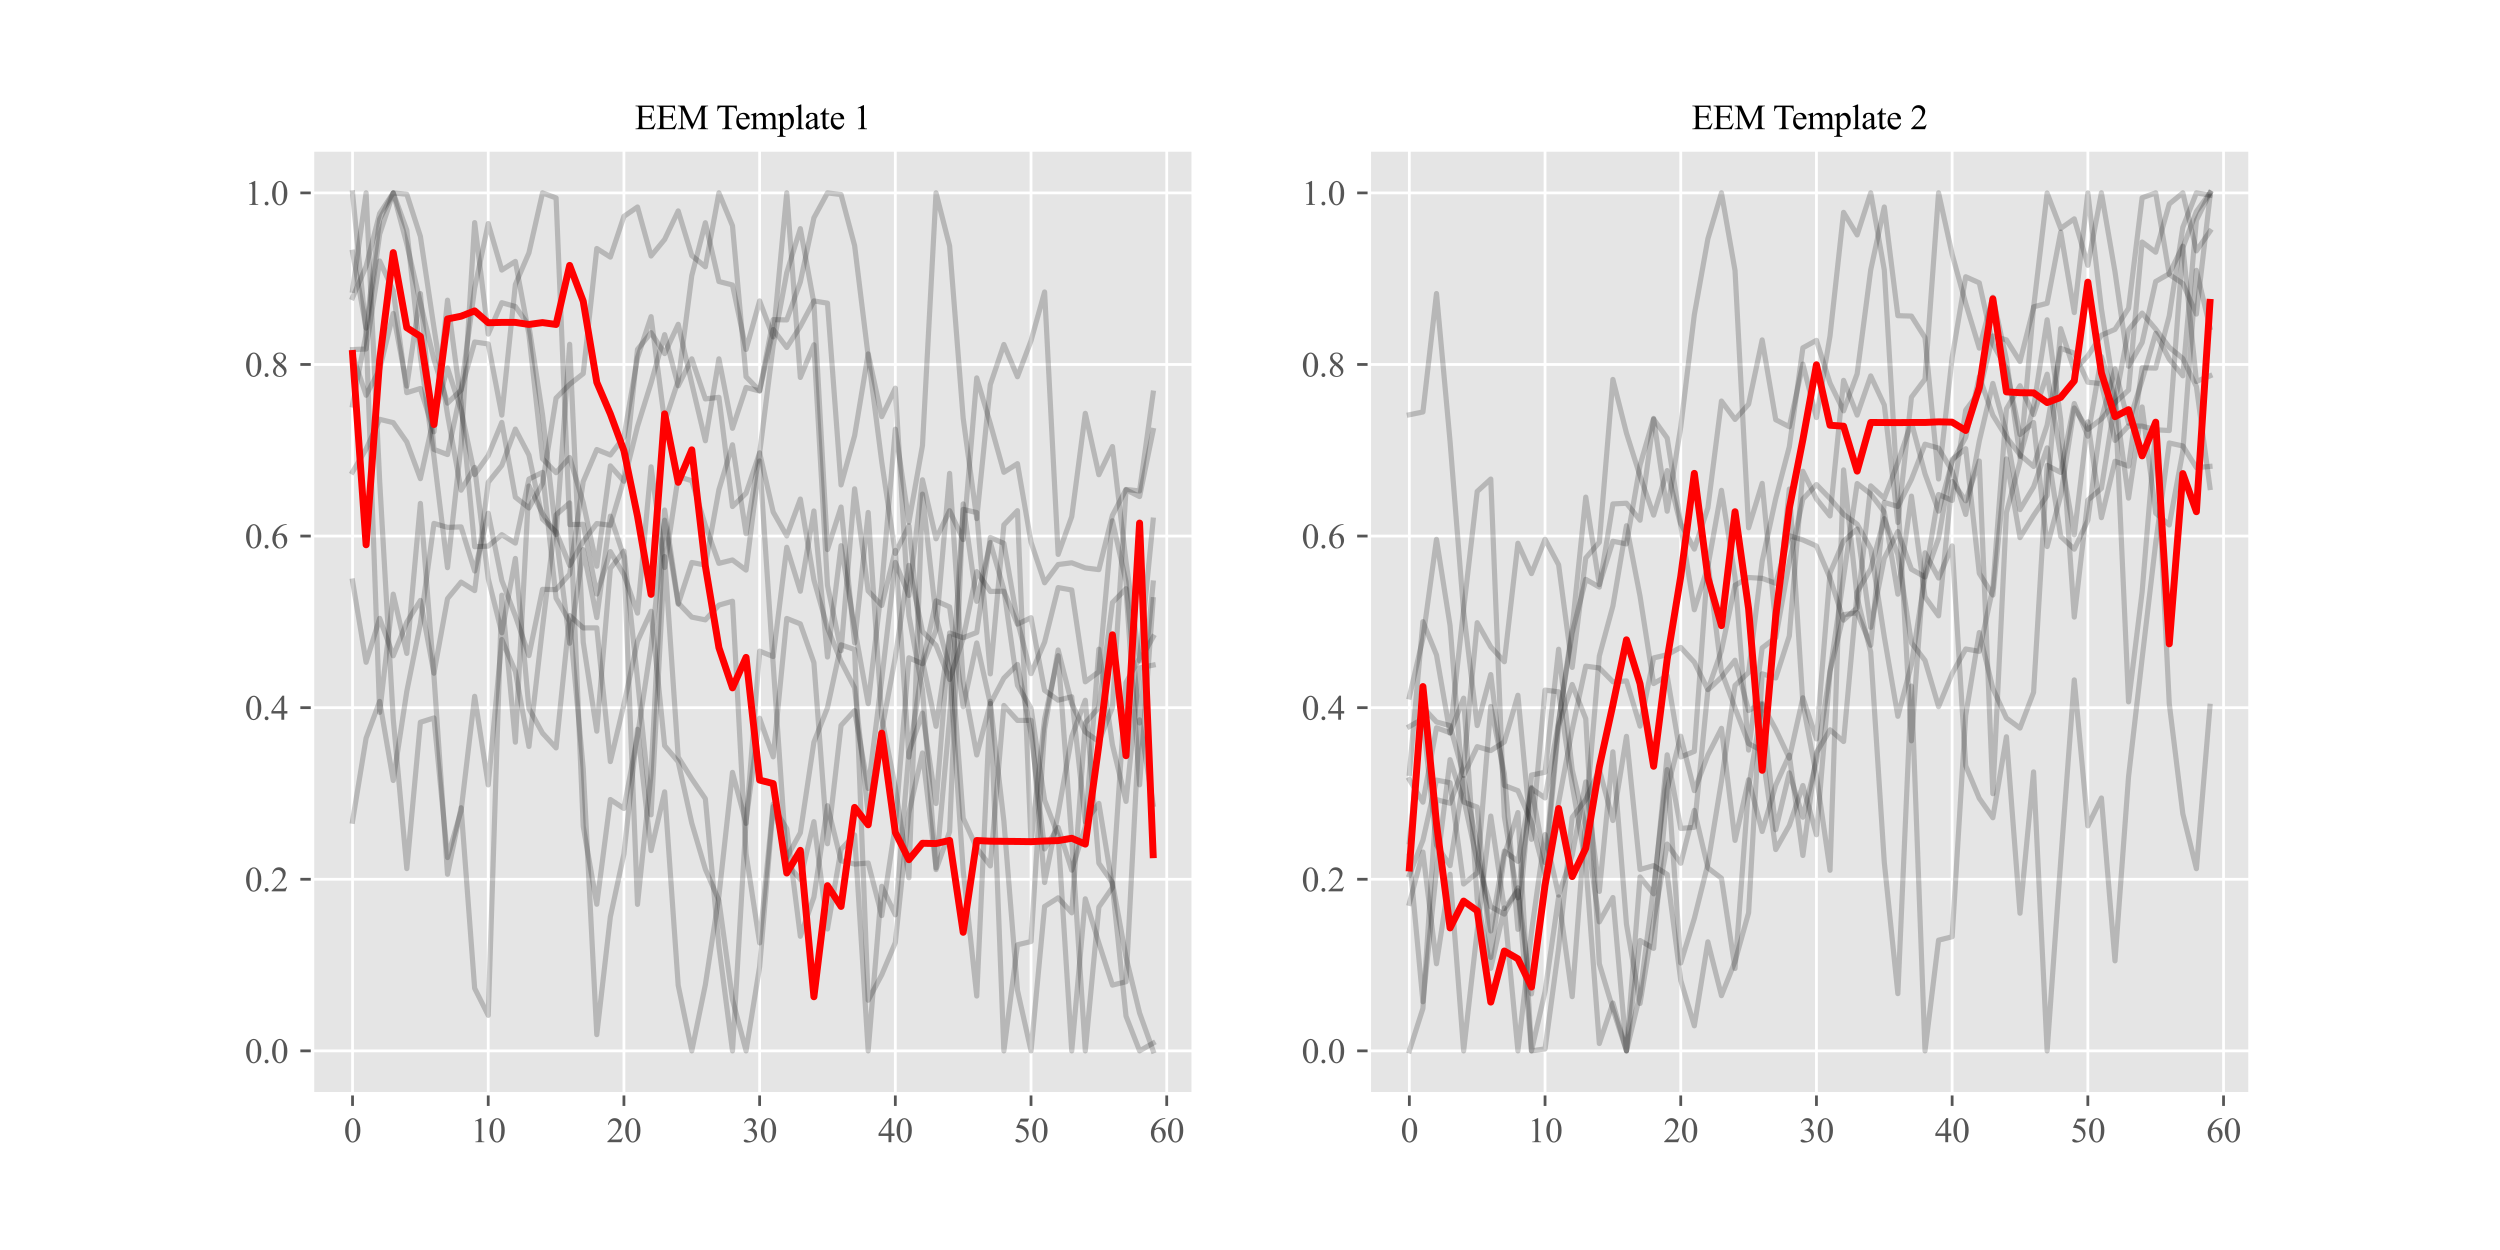 <?xml version="1.0" encoding="utf-8" standalone="no"?>
<!DOCTYPE svg PUBLIC "-//W3C//DTD SVG 1.1//EN"
  "http://www.w3.org/Graphics/SVG/1.1/DTD/svg11.dtd">
<svg xmlns:xlink="http://www.w3.org/1999/xlink" width="720pt" height="360pt" viewBox="0 0 720 360" xmlns="http://www.w3.org/2000/svg" version="1.1">
 <defs>
  <style type="text/css">*{stroke-linejoin: round; stroke-linecap: butt}</style>
 </defs>
 <g id="figure_1">
  <g id="patch_1">
   <path d="M 0 360 
L 720 360 
L 720 0 
L 0 0 
z
" style="fill: #ffffff"/>
  </g>
  <g id="axes_1">
   <g id="patch_2">
    <path d="M 90 315 
L 343.636 315 
L 343.636 43.2 
L 90 43.2 
z
" style="fill: #e5e5e5"/>
   </g>
   <g id="matplotlib.axis_1">
    <g id="xtick_1">
     <g id="line2d_1">
      <path d="M 101.529 315 
L 101.529 43.2 
" clip-path="url(#pc1695a1f0f)" style="fill: none; stroke: #ffffff; stroke-width: 0.8; stroke-linecap: square"/>
     </g>
     <g id="line2d_2">
      <defs>
       <path id="mfbba4a8140" d="M 0 0 
L 0 3.5 
" style="stroke: #555555; stroke-width: 0.8"/>
      </defs>
      <g>
       <use xlink:href="#mfbba4a8140" x="101.529" y="315" style="fill: #555555; stroke: #555555; stroke-width: 0.8"/>
      </g>
     </g>
     <g id="text_1">
      <!-- 0 -->
      <g style="fill: #555555" transform="translate(99.029 328.944)scale(0.1 -0.1)">
       <defs>
        <path id="TimesNewRomanPSMT-30" d="M 231 2094 
Q 231 2819 450 3342 
Q 669 3866 1031 4122 
Q 1313 4325 1613 4325 
Q 2100 4325 2488 3828 
Q 2972 3213 2972 2159 
Q 2972 1422 2759 906 
Q 2547 391 2217 158 
Q 1888 -75 1581 -75 
Q 975 -75 572 641 
Q 231 1244 231 2094 
z
M 844 2016 
Q 844 1141 1059 588 
Q 1238 122 1591 122 
Q 1759 122 1940 273 
Q 2122 425 2216 781 
Q 2359 1319 2359 2297 
Q 2359 3022 2209 3506 
Q 2097 3866 1919 4016 
Q 1791 4119 1609 4119 
Q 1397 4119 1231 3928 
Q 1006 3669 925 3112 
Q 844 2556 844 2016 
z
" transform="scale(0.016)"/>
       </defs>
       <use xlink:href="#TimesNewRomanPSMT-30"/>
      </g>
     </g>
    </g>
    <g id="xtick_2">
     <g id="line2d_3">
      <path d="M 140.61 315 
L 140.61 43.2 
" clip-path="url(#pc1695a1f0f)" style="fill: none; stroke: #ffffff; stroke-width: 0.8; stroke-linecap: square"/>
     </g>
     <g id="line2d_4">
      <g>
       <use xlink:href="#mfbba4a8140" x="140.61" y="315" style="fill: #555555; stroke: #555555; stroke-width: 0.8"/>
      </g>
     </g>
     <g id="text_2">
      <!-- 10 -->
      <g style="fill: #555555" transform="translate(135.61 328.944)scale(0.1 -0.1)">
       <defs>
        <path id="TimesNewRomanPSMT-31" d="M 750 3822 
L 1781 4325 
L 1884 4325 
L 1884 747 
Q 1884 391 1914 303 
Q 1944 216 2037 169 
Q 2131 122 2419 116 
L 2419 0 
L 825 0 
L 825 116 
Q 1125 122 1212 167 
Q 1300 213 1334 289 
Q 1369 366 1369 747 
L 1369 3034 
Q 1369 3497 1338 3628 
Q 1316 3728 1258 3775 
Q 1200 3822 1119 3822 
Q 1003 3822 797 3725 
L 750 3822 
z
" transform="scale(0.016)"/>
       </defs>
       <use xlink:href="#TimesNewRomanPSMT-31"/>
       <use xlink:href="#TimesNewRomanPSMT-30" x="50"/>
      </g>
     </g>
    </g>
    <g id="xtick_3">
     <g id="line2d_5">
      <path d="M 179.691 315 
L 179.691 43.2 
" clip-path="url(#pc1695a1f0f)" style="fill: none; stroke: #ffffff; stroke-width: 0.8; stroke-linecap: square"/>
     </g>
     <g id="line2d_6">
      <g>
       <use xlink:href="#mfbba4a8140" x="179.691" y="315" style="fill: #555555; stroke: #555555; stroke-width: 0.8"/>
      </g>
     </g>
     <g id="text_3">
      <!-- 20 -->
      <g style="fill: #555555" transform="translate(174.691 328.944)scale(0.1 -0.1)">
       <defs>
        <path id="TimesNewRomanPSMT-32" d="M 2934 816 
L 2638 0 
L 138 0 
L 138 116 
Q 1241 1122 1691 1759 
Q 2141 2397 2141 2925 
Q 2141 3328 1894 3587 
Q 1647 3847 1303 3847 
Q 991 3847 742 3664 
Q 494 3481 375 3128 
L 259 3128 
Q 338 3706 661 4015 
Q 984 4325 1469 4325 
Q 1984 4325 2329 3994 
Q 2675 3663 2675 3213 
Q 2675 2891 2525 2569 
Q 2294 2063 1775 1497 
Q 997 647 803 472 
L 1909 472 
Q 2247 472 2383 497 
Q 2519 522 2628 598 
Q 2738 675 2819 816 
L 2934 816 
z
" transform="scale(0.016)"/>
       </defs>
       <use xlink:href="#TimesNewRomanPSMT-32"/>
       <use xlink:href="#TimesNewRomanPSMT-30" x="50"/>
      </g>
     </g>
    </g>
    <g id="xtick_4">
     <g id="line2d_7">
      <path d="M 218.772 315 
L 218.772 43.2 
" clip-path="url(#pc1695a1f0f)" style="fill: none; stroke: #ffffff; stroke-width: 0.8; stroke-linecap: square"/>
     </g>
     <g id="line2d_8">
      <g>
       <use xlink:href="#mfbba4a8140" x="218.772" y="315" style="fill: #555555; stroke: #555555; stroke-width: 0.8"/>
      </g>
     </g>
     <g id="text_4">
      <!-- 30 -->
      <g style="fill: #555555" transform="translate(213.772 328.944)scale(0.1 -0.1)">
       <defs>
        <path id="TimesNewRomanPSMT-33" d="M 325 3431 
Q 506 3859 782 4092 
Q 1059 4325 1472 4325 
Q 1981 4325 2253 3994 
Q 2459 3747 2459 3466 
Q 2459 3003 1878 2509 
Q 2269 2356 2469 2072 
Q 2669 1788 2669 1403 
Q 2669 853 2319 450 
Q 1863 -75 997 -75 
Q 569 -75 414 31 
Q 259 138 259 259 
Q 259 350 332 419 
Q 406 488 509 488 
Q 588 488 669 463 
Q 722 447 909 348 
Q 1097 250 1169 231 
Q 1284 197 1416 197 
Q 1734 197 1970 444 
Q 2206 691 2206 1028 
Q 2206 1275 2097 1509 
Q 2016 1684 1919 1775 
Q 1784 1900 1550 2001 
Q 1316 2103 1072 2103 
L 972 2103 
L 972 2197 
Q 1219 2228 1467 2375 
Q 1716 2522 1828 2728 
Q 1941 2934 1941 3181 
Q 1941 3503 1739 3701 
Q 1538 3900 1238 3900 
Q 753 3900 428 3381 
L 325 3431 
z
" transform="scale(0.016)"/>
       </defs>
       <use xlink:href="#TimesNewRomanPSMT-33"/>
       <use xlink:href="#TimesNewRomanPSMT-30" x="50"/>
      </g>
     </g>
    </g>
    <g id="xtick_5">
     <g id="line2d_9">
      <path d="M 257.853 315 
L 257.853 43.2 
" clip-path="url(#pc1695a1f0f)" style="fill: none; stroke: #ffffff; stroke-width: 0.8; stroke-linecap: square"/>
     </g>
     <g id="line2d_10">
      <g>
       <use xlink:href="#mfbba4a8140" x="257.853" y="315" style="fill: #555555; stroke: #555555; stroke-width: 0.8"/>
      </g>
     </g>
     <g id="text_5">
      <!-- 40 -->
      <g style="fill: #555555" transform="translate(252.853 328.944)scale(0.1 -0.1)">
       <defs>
        <path id="TimesNewRomanPSMT-34" d="M 2978 1563 
L 2978 1119 
L 2409 1119 
L 2409 0 
L 1894 0 
L 1894 1119 
L 100 1119 
L 100 1519 
L 2066 4325 
L 2409 4325 
L 2409 1563 
L 2978 1563 
z
M 1894 1563 
L 1894 3666 
L 406 1563 
L 1894 1563 
z
" transform="scale(0.016)"/>
       </defs>
       <use xlink:href="#TimesNewRomanPSMT-34"/>
       <use xlink:href="#TimesNewRomanPSMT-30" x="50"/>
      </g>
     </g>
    </g>
    <g id="xtick_6">
     <g id="line2d_11">
      <path d="M 296.934 315 
L 296.934 43.2 
" clip-path="url(#pc1695a1f0f)" style="fill: none; stroke: #ffffff; stroke-width: 0.8; stroke-linecap: square"/>
     </g>
     <g id="line2d_12">
      <g>
       <use xlink:href="#mfbba4a8140" x="296.934" y="315" style="fill: #555555; stroke: #555555; stroke-width: 0.8"/>
      </g>
     </g>
     <g id="text_6">
      <!-- 50 -->
      <g style="fill: #555555" transform="translate(291.934 328.944)scale(0.1 -0.1)">
       <defs>
        <path id="TimesNewRomanPSMT-35" d="M 2778 4238 
L 2534 3706 
L 1259 3706 
L 981 3138 
Q 1809 3016 2294 2522 
Q 2709 2097 2709 1522 
Q 2709 1188 2573 903 
Q 2438 619 2231 419 
Q 2025 219 1772 97 
Q 1413 -75 1034 -75 
Q 653 -75 479 54 
Q 306 184 306 341 
Q 306 428 378 495 
Q 450 563 559 563 
Q 641 563 702 538 
Q 763 513 909 409 
Q 1144 247 1384 247 
Q 1750 247 2026 523 
Q 2303 800 2303 1197 
Q 2303 1581 2056 1914 
Q 1809 2247 1375 2428 
Q 1034 2569 447 2591 
L 1259 4238 
L 2778 4238 
z
" transform="scale(0.016)"/>
       </defs>
       <use xlink:href="#TimesNewRomanPSMT-35"/>
       <use xlink:href="#TimesNewRomanPSMT-30" x="50"/>
      </g>
     </g>
    </g>
    <g id="xtick_7">
     <g id="line2d_13">
      <path d="M 336.016 315 
L 336.016 43.2 
" clip-path="url(#pc1695a1f0f)" style="fill: none; stroke: #ffffff; stroke-width: 0.8; stroke-linecap: square"/>
     </g>
     <g id="line2d_14">
      <g>
       <use xlink:href="#mfbba4a8140" x="336.016" y="315" style="fill: #555555; stroke: #555555; stroke-width: 0.8"/>
      </g>
     </g>
     <g id="text_7">
      <!-- 60 -->
      <g style="fill: #555555" transform="translate(331.016 328.944)scale(0.1 -0.1)">
       <defs>
        <path id="TimesNewRomanPSMT-36" d="M 2869 4325 
L 2869 4209 
Q 2456 4169 2195 4045 
Q 1934 3922 1679 3669 
Q 1425 3416 1258 3105 
Q 1091 2794 978 2366 
Q 1428 2675 1881 2675 
Q 2316 2675 2634 2325 
Q 2953 1975 2953 1425 
Q 2953 894 2631 456 
Q 2244 -75 1606 -75 
Q 1172 -75 869 213 
Q 275 772 275 1663 
Q 275 2231 503 2743 
Q 731 3256 1154 3653 
Q 1578 4050 1965 4187 
Q 2353 4325 2688 4325 
L 2869 4325 
z
M 925 2138 
Q 869 1716 869 1456 
Q 869 1156 980 804 
Q 1091 453 1309 247 
Q 1469 100 1697 100 
Q 1969 100 2183 356 
Q 2397 613 2397 1088 
Q 2397 1622 2184 2012 
Q 1972 2403 1581 2403 
Q 1463 2403 1327 2353 
Q 1191 2303 925 2138 
z
" transform="scale(0.016)"/>
       </defs>
       <use xlink:href="#TimesNewRomanPSMT-36"/>
       <use xlink:href="#TimesNewRomanPSMT-30" x="50"/>
      </g>
     </g>
    </g>
   </g>
   <g id="matplotlib.axis_2">
    <g id="ytick_1">
     <g id="line2d_15">
      <path d="M 90 302.645 
L 343.636 302.645 
" clip-path="url(#pc1695a1f0f)" style="fill: none; stroke: #ffffff; stroke-width: 0.8; stroke-linecap: square"/>
     </g>
     <g id="line2d_16">
      <defs>
       <path id="me450e54076" d="M 0 0 
L -3.5 0 
" style="stroke: #555555; stroke-width: 0.8"/>
      </defs>
      <g>
       <use xlink:href="#me450e54076" x="90" y="302.645" style="fill: #555555; stroke: #555555; stroke-width: 0.8"/>
      </g>
     </g>
     <g id="text_8">
      <!-- 0.0 -->
      <g style="fill: #555555" transform="translate(70.5 306.117)scale(0.1 -0.1)">
       <defs>
        <path id="TimesNewRomanPSMT-2e" d="M 800 606 
Q 947 606 1047 504 
Q 1147 403 1147 259 
Q 1147 116 1045 14 
Q 944 -88 800 -88 
Q 656 -88 554 14 
Q 453 116 453 259 
Q 453 406 554 506 
Q 656 606 800 606 
z
" transform="scale(0.016)"/>
       </defs>
       <use xlink:href="#TimesNewRomanPSMT-30"/>
       <use xlink:href="#TimesNewRomanPSMT-2e" x="50"/>
       <use xlink:href="#TimesNewRomanPSMT-30" x="75"/>
      </g>
     </g>
    </g>
    <g id="ytick_2">
     <g id="line2d_17">
      <path d="M 90 253.227 
L 343.636 253.227 
" clip-path="url(#pc1695a1f0f)" style="fill: none; stroke: #ffffff; stroke-width: 0.8; stroke-linecap: square"/>
     </g>
     <g id="line2d_18">
      <g>
       <use xlink:href="#me450e54076" x="90" y="253.227" style="fill: #555555; stroke: #555555; stroke-width: 0.8"/>
      </g>
     </g>
     <g id="text_9">
      <!-- 0.2 -->
      <g style="fill: #555555" transform="translate(70.5 256.699)scale(0.1 -0.1)">
       <use xlink:href="#TimesNewRomanPSMT-30"/>
       <use xlink:href="#TimesNewRomanPSMT-2e" x="50"/>
       <use xlink:href="#TimesNewRomanPSMT-32" x="75"/>
      </g>
     </g>
    </g>
    <g id="ytick_3">
     <g id="line2d_19">
      <path d="M 90 203.809 
L 343.636 203.809 
" clip-path="url(#pc1695a1f0f)" style="fill: none; stroke: #ffffff; stroke-width: 0.8; stroke-linecap: square"/>
     </g>
     <g id="line2d_20">
      <g>
       <use xlink:href="#me450e54076" x="90" y="203.809" style="fill: #555555; stroke: #555555; stroke-width: 0.8"/>
      </g>
     </g>
     <g id="text_10">
      <!-- 0.4 -->
      <g style="fill: #555555" transform="translate(70.5 207.281)scale(0.1 -0.1)">
       <use xlink:href="#TimesNewRomanPSMT-30"/>
       <use xlink:href="#TimesNewRomanPSMT-2e" x="50"/>
       <use xlink:href="#TimesNewRomanPSMT-34" x="75"/>
      </g>
     </g>
    </g>
    <g id="ytick_4">
     <g id="line2d_21">
      <path d="M 90 154.391 
L 343.636 154.391 
" clip-path="url(#pc1695a1f0f)" style="fill: none; stroke: #ffffff; stroke-width: 0.8; stroke-linecap: square"/>
     </g>
     <g id="line2d_22">
      <g>
       <use xlink:href="#me450e54076" x="90" y="154.391" style="fill: #555555; stroke: #555555; stroke-width: 0.8"/>
      </g>
     </g>
     <g id="text_11">
      <!-- 0.6 -->
      <g style="fill: #555555" transform="translate(70.5 157.863)scale(0.1 -0.1)">
       <use xlink:href="#TimesNewRomanPSMT-30"/>
       <use xlink:href="#TimesNewRomanPSMT-2e" x="50"/>
       <use xlink:href="#TimesNewRomanPSMT-36" x="75"/>
      </g>
     </g>
    </g>
    <g id="ytick_5">
     <g id="line2d_23">
      <path d="M 90 104.973 
L 343.636 104.973 
" clip-path="url(#pc1695a1f0f)" style="fill: none; stroke: #ffffff; stroke-width: 0.8; stroke-linecap: square"/>
     </g>
     <g id="line2d_24">
      <g>
       <use xlink:href="#me450e54076" x="90" y="104.973" style="fill: #555555; stroke: #555555; stroke-width: 0.8"/>
      </g>
     </g>
     <g id="text_12">
      <!-- 0.8 -->
      <g style="fill: #555555" transform="translate(70.5 108.445)scale(0.1 -0.1)">
       <defs>
        <path id="TimesNewRomanPSMT-38" d="M 1228 2134 
Q 725 2547 579 2797 
Q 434 3047 434 3316 
Q 434 3728 753 4026 
Q 1072 4325 1600 4325 
Q 2113 4325 2425 4047 
Q 2738 3769 2738 3413 
Q 2738 3175 2569 2928 
Q 2400 2681 1866 2347 
Q 2416 1922 2594 1678 
Q 2831 1359 2831 1006 
Q 2831 559 2490 242 
Q 2150 -75 1597 -75 
Q 994 -75 656 303 
Q 388 606 388 966 
Q 388 1247 577 1523 
Q 766 1800 1228 2134 
z
M 1719 2469 
Q 2094 2806 2194 3001 
Q 2294 3197 2294 3444 
Q 2294 3772 2109 3958 
Q 1925 4144 1606 4144 
Q 1288 4144 1088 3959 
Q 888 3775 888 3528 
Q 888 3366 970 3203 
Q 1053 3041 1206 2894 
L 1719 2469 
z
M 1375 2016 
Q 1116 1797 991 1539 
Q 866 1281 866 981 
Q 866 578 1086 336 
Q 1306 94 1647 94 
Q 1984 94 2187 284 
Q 2391 475 2391 747 
Q 2391 972 2272 1150 
Q 2050 1481 1375 2016 
z
" transform="scale(0.016)"/>
       </defs>
       <use xlink:href="#TimesNewRomanPSMT-30"/>
       <use xlink:href="#TimesNewRomanPSMT-2e" x="50"/>
       <use xlink:href="#TimesNewRomanPSMT-38" x="75"/>
      </g>
     </g>
    </g>
    <g id="ytick_6">
     <g id="line2d_25">
      <path d="M 90 55.555 
L 343.636 55.555 
" clip-path="url(#pc1695a1f0f)" style="fill: none; stroke: #ffffff; stroke-width: 0.8; stroke-linecap: square"/>
     </g>
     <g id="line2d_26">
      <g>
       <use xlink:href="#me450e54076" x="90" y="55.555" style="fill: #555555; stroke: #555555; stroke-width: 0.8"/>
      </g>
     </g>
     <g id="text_13">
      <!-- 1.0 -->
      <g style="fill: #555555" transform="translate(70.5 59.026)scale(0.1 -0.1)">
       <use xlink:href="#TimesNewRomanPSMT-31"/>
       <use xlink:href="#TimesNewRomanPSMT-2e" x="50"/>
       <use xlink:href="#TimesNewRomanPSMT-30" x="75"/>
      </g>
     </g>
    </g>
   </g>
   <g id="line2d_27">
    <path d="M 101.529 72.659 
L 105.437 94.478 
L 109.345 63.141 
L 113.253 55.555 
L 117.161 70.274 
L 121.069 87.227 
L 124.978 103.522 
L 128.886 116.099 
L 132.794 112.32 
L 136.702 82.969 
L 140.61 64.375 
L 144.518 77.776 
L 148.426 75.29 
L 152.334 96.349 
L 156.242 132.12 
L 160.151 136.133 
L 164.059 131.773 
L 167.967 144.765 
L 171.875 163.064 
L 175.783 134.173 
L 179.691 138.6 
L 183.599 122.824 
L 187.507 110.286 
L 191.415 96.383 
L 195.324 111.105 
L 199.232 103.348 
L 203.14 114.889 
L 207.048 114.432 
L 210.956 145.882 
L 214.864 142.046 
L 218.772 130.414 
L 222.68 147.471 
L 226.588 154.337 
L 230.497 143.73 
L 234.405 167.009 
L 238.313 180.837 
L 242.221 190.478 
L 246.129 198.116 
L 250.037 234.518 
L 253.945 210.34 
L 257.853 189.261 
L 261.761 162.833 
L 265.67 181.863 
L 269.578 185.856 
L 273.486 195.68 
L 277.394 183.888 
L 281.302 164.632 
L 285.21 170.341 
L 289.118 170.266 
L 293.026 179.751 
L 296.934 177.889 
L 300.843 198.83 
L 304.751 201.653 
L 308.659 200.679 
L 312.567 236.683 
L 316.475 231.388 
L 320.383 255.237 
L 324.291 292.635 
L 328.199 302.645 
L 332.107 300.418 
" clip-path="url(#pc1695a1f0f)" style="fill: none; stroke: #000000; stroke-opacity: 0.2; stroke-width: 1.5; stroke-linecap: square"/>
   </g>
   <g id="line2d_28">
    <path d="M 101.529 100.678 
L 105.437 100.514 
L 109.345 75.164 
L 113.253 83.688 
L 117.161 113.085 
L 121.069 111.887 
L 124.978 124.349 
L 128.886 86.452 
L 132.794 116.12 
L 136.702 157.452 
L 140.61 157.274 
L 144.518 153.988 
L 148.426 156.406 
L 152.334 137.974 
L 156.242 136.043 
L 160.151 172.267 
L 164.059 179.035 
L 167.967 221.35 
L 171.875 297.973 
L 175.783 264.045 
L 179.691 245.906 
L 183.599 210.029 
L 187.507 244.969 
L 191.415 228.057 
L 195.324 283.774 
L 199.232 302.645 
L 203.14 283.624 
L 207.048 258.009 
L 210.956 222.45 
L 214.864 237.126 
L 218.772 187.519 
L 222.68 189.086 
L 226.588 157.624 
L 230.497 170.267 
L 234.405 147.16 
L 238.313 189.216 
L 242.221 157.161 
L 246.129 180.937 
L 250.037 202.65 
L 253.945 168.776 
L 257.853 123.603 
L 261.761 150.386 
L 265.67 128.327 
L 269.578 55.555 
L 273.486 70.835 
L 277.394 120.438 
L 281.302 149.358 
L 285.21 110.773 
L 289.118 99.219 
L 293.026 108.504 
L 296.934 98.133 
L 300.843 84.091 
L 304.751 159.668 
L 308.659 148.788 
L 312.567 119.048 
L 316.475 136.711 
L 320.383 128.608 
L 324.291 161.692 
L 328.199 190.351 
L 332.107 183.449 
" clip-path="url(#pc1695a1f0f)" style="fill: none; stroke: #000000; stroke-opacity: 0.2; stroke-width: 1.5; stroke-linecap: square"/>
   </g>
   <g id="line2d_29">
    <path d="M 101.529 85.72 
L 105.437 76.709 
L 109.345 61.481 
L 113.253 55.555 
L 117.161 55.948 
L 121.069 68.073 
L 124.978 94.322 
L 128.886 119.444 
L 132.794 141.174 
L 136.702 134.62 
L 140.61 166.626 
L 144.518 182.237 
L 148.426 160.837 
L 152.334 204.048 
L 156.242 211.141 
L 160.151 215.393 
L 164.059 177.289 
L 167.967 180.839 
L 171.875 180.822 
L 175.783 219.331 
L 179.691 202.85 
L 183.599 184.659 
L 187.507 176.056 
L 191.415 214.759 
L 195.324 219.385 
L 199.232 237.059 
L 203.14 250.314 
L 207.048 259.314 
L 210.956 287.879 
L 214.864 302.645 
L 218.772 278.409 
L 222.68 232.294 
L 226.588 238.689 
L 230.497 269.641 
L 234.405 258.382 
L 238.313 232.042 
L 242.221 247.9 
L 246.129 248.861 
L 250.037 248.556 
L 253.945 263.68 
L 257.853 237.684 
L 261.761 189.443 
L 265.67 191.148 
L 269.578 173.056 
L 273.486 174.799 
L 277.394 203.528 
L 281.302 185.168 
L 285.21 202.681 
L 289.118 195.289 
L 293.026 191.368 
L 296.934 211.281 
L 300.843 244.497 
L 304.751 238.328 
L 308.659 250.607 
L 312.567 238.086 
L 316.475 186.971 
L 320.383 214.503 
L 324.291 230.796 
L 328.199 192.372 
L 332.107 191.55 
" clip-path="url(#pc1695a1f0f)" style="fill: none; stroke: #000000; stroke-opacity: 0.2; stroke-width: 1.5; stroke-linecap: square"/>
   </g>
   <g id="line2d_30">
    <path d="M 101.529 135.921 
L 105.437 129.327 
L 109.345 120.758 
L 113.253 121.717 
L 117.161 127.304 
L 121.069 137.848 
L 124.978 120.011 
L 128.886 105.978 
L 132.794 118.169 
L 136.702 136.683 
L 140.61 131.164 
L 144.518 121.651 
L 148.426 143.192 
L 152.334 146.3 
L 156.242 139.271 
L 160.151 114.647 
L 164.059 110.685 
L 167.967 107.592 
L 171.875 71.577 
L 175.783 74.041 
L 179.691 62.317 
L 183.599 59.617 
L 187.507 73.726 
L 191.415 68.96 
L 195.324 60.748 
L 199.232 73.601 
L 203.14 76.827 
L 207.048 55.555 
L 210.956 65.028 
L 214.864 108.505 
L 218.772 112.555 
L 222.68 94.897 
L 226.588 100.07 
L 230.497 94.009 
L 234.405 86.667 
L 238.313 87.312 
L 242.221 139.653 
L 246.129 125.463 
L 250.037 101.931 
L 253.945 119.983 
L 257.853 111.794 
L 261.761 177.245 
L 265.67 198.658 
L 269.578 250.446 
L 273.486 239.53 
L 277.394 145.128 
L 281.302 173.187 
L 285.21 156.226 
L 289.118 169.784 
L 293.026 197.375 
L 296.934 203.93 
L 300.843 230.431 
L 304.751 240.718 
L 308.659 302.645 
L 312.567 258.865 
L 316.475 271.616 
L 320.383 283.707 
L 324.291 282.74 
L 328.199 207.316 
L 332.107 231.648 
" clip-path="url(#pc1695a1f0f)" style="fill: none; stroke: #000000; stroke-opacity: 0.2; stroke-width: 1.5; stroke-linecap: square"/>
   </g>
   <g id="line2d_31">
    <path d="M 101.529 55.555 
L 105.437 95.604 
L 109.345 205.161 
L 113.253 171.128 
L 117.161 188.177 
L 121.069 144.986 
L 124.978 194.65 
L 128.886 251.783 
L 132.794 232.629 
L 136.702 284.635 
L 140.61 292.412 
L 144.518 171.424 
L 148.426 213.742 
L 152.334 139.962 
L 156.242 147.903 
L 160.151 153.969 
L 164.059 99.163 
L 167.967 184.934 
L 171.875 210.573 
L 175.783 163.687 
L 179.691 158.718 
L 183.599 195.621 
L 187.507 234.669 
L 191.415 160.3 
L 195.324 218.056 
L 199.232 224.294 
L 203.14 230.033 
L 207.048 272.577 
L 210.956 302.645 
L 214.864 236.329 
L 218.772 206.849 
L 222.68 217.969 
L 226.588 178.122 
L 230.497 179.679 
L 234.405 190.854 
L 238.313 242.999 
L 242.221 208.926 
L 246.129 204.654 
L 250.037 227.07 
L 253.945 195.635 
L 257.853 161.968 
L 261.761 171.492 
L 265.67 138.186 
L 269.578 155.162 
L 273.486 147.083 
L 277.394 155.399 
L 281.302 108.839 
L 285.21 122.002 
L 289.118 136.012 
L 293.026 133.533 
L 296.934 156.136 
L 300.843 167.838 
L 304.751 162.584 
L 308.659 162.086 
L 312.567 163.563 
L 316.475 164.05 
L 320.383 148.404 
L 324.291 140.962 
L 328.199 141.395 
L 332.107 113.219 
" clip-path="url(#pc1695a1f0f)" style="fill: none; stroke: #000000; stroke-opacity: 0.2; stroke-width: 1.5; stroke-linecap: square"/>
   </g>
   <g id="line2d_32">
    <path d="M 101.529 167.341 
L 105.437 190.732 
L 109.345 178.087 
L 113.253 188.868 
L 117.161 179.196 
L 121.069 172.923 
L 124.978 193.878 
L 128.886 172.402 
L 132.794 167.649 
L 136.702 170.091 
L 140.61 138.896 
L 144.518 134.044 
L 148.426 123.582 
L 152.334 131.068 
L 156.242 149.478 
L 160.151 153.173 
L 164.059 162.814 
L 167.967 155.912 
L 171.875 150.778 
L 175.783 151.261 
L 179.691 138.053 
L 183.599 100.648 
L 187.507 95.816 
L 191.415 101.832 
L 195.324 93.407 
L 199.232 110.462 
L 203.14 126.935 
L 207.048 103.346 
L 210.956 123.354 
L 214.864 111.588 
L 218.772 112.601 
L 222.68 92.054 
L 226.588 92.135 
L 230.497 81.208 
L 234.405 62.742 
L 238.313 55.555 
L 242.221 56.032 
L 246.129 70.735 
L 250.037 102.566 
L 253.945 133.03 
L 257.853 159.381 
L 261.761 151.434 
L 265.67 190.246 
L 269.578 209.177 
L 273.486 183.226 
L 277.394 235.626 
L 281.302 244.228 
L 285.21 249.384 
L 289.118 203.177 
L 293.026 207.482 
L 296.934 207.461 
L 300.843 254.16 
L 304.751 234.174 
L 308.659 212.114 
L 312.567 201.682 
L 316.475 248.615 
L 320.383 254.225 
L 324.291 275.657 
L 328.199 291.731 
L 332.107 302.645 
" clip-path="url(#pc1695a1f0f)" style="fill: none; stroke: #000000; stroke-opacity: 0.2; stroke-width: 1.5; stroke-linecap: square"/>
   </g>
   <g id="line2d_33">
    <path d="M 101.529 83.584 
L 105.437 55.555 
L 109.345 138.576 
L 113.253 207.051 
L 117.161 250.153 
L 121.069 208.007 
L 124.978 206.771 
L 128.886 246.97 
L 132.794 233.498 
L 136.702 200.545 
L 140.61 226.046 
L 144.518 184.19 
L 148.426 193.378 
L 152.334 214.974 
L 156.242 180.756 
L 160.151 148.258 
L 164.059 144.838 
L 167.967 237.96 
L 171.875 260.418 
L 175.783 230.263 
L 179.691 232.846 
L 183.599 212.012 
L 187.507 185.966 
L 191.415 149.818 
L 195.324 173.985 
L 199.232 162 
L 203.14 162.734 
L 207.048 141.023 
L 210.956 128.098 
L 214.864 153.705 
L 218.772 130.478 
L 222.68 99.505 
L 226.588 78.52 
L 230.497 65.855 
L 234.405 87.286 
L 238.313 158.273 
L 242.221 146.027 
L 246.129 185.152 
L 250.037 147.589 
L 253.945 206.783 
L 257.853 226.763 
L 261.761 252.801 
L 265.67 142.311 
L 269.578 177.605 
L 273.486 192.606 
L 277.394 250.648 
L 281.302 286.851 
L 285.21 201.955 
L 289.118 302.645 
L 293.026 272.096 
L 296.934 271.152 
L 300.843 210.013 
L 304.751 187.193 
L 308.659 202.619 
L 312.567 210.808 
L 316.475 213.557 
L 320.383 203.71 
L 324.291 141.063 
L 328.199 143.005 
L 332.107 123.992 
" clip-path="url(#pc1695a1f0f)" style="fill: none; stroke: #000000; stroke-opacity: 0.2; stroke-width: 1.5; stroke-linecap: square"/>
   </g>
   <g id="line2d_34">
    <path d="M 101.529 102.194 
L 105.437 113.828 
L 109.345 106.327 
L 113.253 90.282 
L 117.161 111.189 
L 121.069 84.556 
L 124.978 129.434 
L 128.886 130.909 
L 132.794 112.318 
L 136.702 98.497 
L 140.61 99.056 
L 144.518 119.549 
L 148.426 81.947 
L 152.334 72.819 
L 156.242 55.555 
L 160.151 57.007 
L 164.059 151.077 
L 167.967 151.011 
L 171.875 171.075 
L 175.783 158.865 
L 179.691 165.52 
L 183.599 176.571 
L 187.507 134.45 
L 191.415 163.435 
L 195.324 137.268 
L 199.232 138.448 
L 203.14 151.301 
L 207.048 162.243 
L 210.956 161.27 
L 214.864 164.178 
L 218.772 132.761 
L 222.68 191.4 
L 226.588 248.756 
L 230.497 253.273 
L 234.405 236.646 
L 238.313 267.543 
L 242.221 244.583 
L 246.129 240.475 
L 250.037 302.645 
L 253.945 255.264 
L 257.853 263.469 
L 261.761 216.63 
L 265.67 205.369 
L 269.578 231.401 
L 273.486 182.289 
L 277.394 183.666 
L 281.302 182.151 
L 285.21 154.794 
L 289.118 156.495 
L 293.026 178.849 
L 296.934 194.004 
L 300.843 184.946 
L 304.751 169.227 
L 308.659 169.92 
L 312.567 196.358 
L 316.475 193.457 
L 320.383 149.998 
L 324.291 167.533 
L 328.199 208.217 
L 332.107 167.909 
" clip-path="url(#pc1695a1f0f)" style="fill: none; stroke: #000000; stroke-opacity: 0.2; stroke-width: 1.5; stroke-linecap: square"/>
   </g>
   <g id="line2d_35">
    <path d="M 101.529 236.494 
L 105.437 212.589 
L 109.345 202 
L 113.253 224.775 
L 117.161 199.086 
L 121.069 179.547 
L 124.978 150.742 
L 128.886 151.883 
L 132.794 151.743 
L 136.702 164.443 
L 140.61 147.812 
L 144.518 167.173 
L 148.426 177.367 
L 152.334 188.804 
L 156.242 169.737 
L 160.151 169.803 
L 164.059 165.334 
L 167.967 138.678 
L 171.875 129.469 
L 175.783 131.034 
L 179.691 125.872 
L 183.599 102.993 
L 187.507 91.205 
L 191.415 121.526 
L 195.324 109.653 
L 199.232 79.394 
L 203.14 64.149 
L 207.048 81.071 
L 210.956 82.079 
L 214.864 100.635 
L 218.772 86.663 
L 222.68 97.044 
L 226.588 55.555 
L 230.497 108.701 
L 234.405 99.295 
L 238.313 168.555 
L 242.221 187.379 
L 246.129 140.788 
L 250.037 170.205 
L 253.945 174.356 
L 257.853 158.503 
L 261.761 218.04 
L 265.67 191.657 
L 269.578 181.448 
L 273.486 136.335 
L 277.394 196.161 
L 281.302 217.428 
L 285.21 202.569 
L 289.118 236.501 
L 293.026 285.176 
L 296.934 302.645 
L 300.843 261.058 
L 304.751 258.57 
L 308.659 262.893 
L 312.567 208.238 
L 316.475 203.744 
L 320.383 173.544 
L 324.291 169.549 
L 328.199 226.028 
L 332.107 172.722 
" clip-path="url(#pc1695a1f0f)" style="fill: none; stroke: #000000; stroke-opacity: 0.2; stroke-width: 1.5; stroke-linecap: square"/>
   </g>
   <g id="line2d_36">
    <path d="M 101.529 116.631 
L 105.437 96.111 
L 109.345 67.434 
L 113.253 55.555 
L 117.161 66.299 
L 121.069 102.571 
L 124.978 131.523 
L 128.886 163.485 
L 132.794 127.971 
L 136.702 64.12 
L 140.61 96.225 
L 144.518 87.174 
L 148.426 88.277 
L 152.334 93.845 
L 156.242 119.388 
L 160.151 153.895 
L 164.059 185.256 
L 167.967 158.292 
L 171.875 177.857 
L 175.783 148.643 
L 179.691 160.352 
L 183.599 260.458 
L 187.507 222.868 
L 191.415 146.891 
L 195.324 173.639 
L 199.232 177.728 
L 203.14 178.518 
L 207.048 174.271 
L 210.956 173.154 
L 214.864 245.89 
L 218.772 271.56 
L 222.68 231.575 
L 226.588 246.982 
L 230.497 239.843 
L 234.405 213.74 
L 238.313 203.836 
L 242.221 185.711 
L 246.129 187.059 
L 250.037 288.064 
L 253.945 280.739 
L 257.853 271.462 
L 261.761 234.028 
L 265.67 216.867 
L 269.578 249.953 
L 273.486 206.882 
L 277.394 146.696 
L 281.302 147.624 
L 285.21 194.071 
L 289.118 151.155 
L 293.026 147.083 
L 296.934 242.695 
L 300.843 207.06 
L 304.751 188.841 
L 308.659 241.851 
L 312.567 302.645 
L 316.475 261.232 
L 320.383 255.581 
L 324.291 196.561 
L 328.199 189.545 
L 332.107 149.796 
" clip-path="url(#pc1695a1f0f)" style="fill: none; stroke: #000000; stroke-opacity: 0.2; stroke-width: 1.5; stroke-linecap: square"/>
   </g>
   <g id="line2d_37">
    <path d="M 101.529 101.803 
L 105.437 156.893 
L 109.345 103.663 
L 113.253 72.754 
L 117.161 94.384 
L 121.069 96.882 
L 124.978 122.264 
L 128.886 91.864 
L 132.794 91.071 
L 136.702 89.538 
L 140.61 92.947 
L 144.518 92.854 
L 148.426 92.854 
L 152.334 93.443 
L 156.242 92.905 
L 160.151 93.447 
L 164.059 76.436 
L 167.967 86.752 
L 171.875 110.112 
L 175.783 119.22 
L 179.691 129.796 
L 183.599 148.659 
L 187.507 171.175 
L 191.415 119.197 
L 195.324 138.905 
L 199.232 129.554 
L 203.14 163.03 
L 207.048 186.533 
L 210.956 198.106 
L 214.864 189.327 
L 218.772 224.663 
L 222.68 225.672 
L 226.588 251.43 
L 230.497 244.899 
L 234.405 287.067 
L 238.313 255.072 
L 242.221 261.053 
L 246.129 232.536 
L 250.037 237.539 
L 253.945 211.142 
L 257.853 239.757 
L 261.761 247.593 
L 265.67 242.863 
L 269.578 242.939 
L 273.486 242.04 
L 277.394 268.504 
L 281.302 242.066 
L 285.21 242.267 
L 289.118 242.3 
L 293.026 242.341 
L 296.934 242.396 
L 300.843 242.21 
L 304.751 242.098 
L 308.659 241.419 
L 312.567 243.106 
L 316.475 214.503 
L 320.383 182.824 
L 324.291 217.644 
L 328.199 150.643 
L 332.107 246.155 
" clip-path="url(#pc1695a1f0f)" style="fill: none; stroke: #ff0000; stroke-width: 2; stroke-linecap: square"/>
   </g>
   <g id="patch_3">
    <path d="M 90 315 
L 90 43.2 
" style="fill: none; stroke: #ffffff; stroke-linejoin: miter; stroke-linecap: square"/>
   </g>
   <g id="patch_4">
    <path d="M 343.636 315 
L 343.636 43.2 
" style="fill: none; stroke: #ffffff; stroke-linejoin: miter; stroke-linecap: square"/>
   </g>
   <g id="patch_5">
    <path d="M 90 315 
L 343.636 315 
" style="fill: none; stroke: #ffffff; stroke-linejoin: miter; stroke-linecap: square"/>
   </g>
   <g id="patch_6">
    <path d="M 90 43.2 
L 343.636 43.2 
" style="fill: none; stroke: #ffffff; stroke-linejoin: miter; stroke-linecap: square"/>
   </g>
   <g id="text_14">
    <!-- EEM Template 1 -->
    <g transform="translate(182.822 37.2)scale(0.1 -0.1)">
     <defs>
      <path id="TimesNewRomanPSMT-45" d="M 1338 4006 
L 1338 2331 
L 2269 2331 
Q 2631 2331 2753 2441 
Q 2916 2584 2934 2947 
L 3050 2947 
L 3050 1472 
L 2934 1472 
Q 2891 1781 2847 1869 
Q 2791 1978 2662 2040 
Q 2534 2103 2269 2103 
L 1338 2103 
L 1338 706 
Q 1338 425 1363 364 
Q 1388 303 1450 267 
Q 1513 231 1688 231 
L 2406 231 
Q 2766 231 2928 281 
Q 3091 331 3241 478 
Q 3434 672 3638 1063 
L 3763 1063 
L 3397 0 
L 131 0 
L 131 116 
L 281 116 
Q 431 116 566 188 
Q 666 238 702 338 
Q 738 438 738 747 
L 738 3500 
Q 738 3903 656 3997 
Q 544 4122 281 4122 
L 131 4122 
L 131 4238 
L 3397 4238 
L 3444 3309 
L 3322 3309 
Q 3256 3644 3176 3769 
Q 3097 3894 2941 3959 
Q 2816 4006 2500 4006 
L 1338 4006 
z
" transform="scale(0.016)"/>
      <path id="TimesNewRomanPSMT-4d" d="M 2619 0 
L 981 3566 
L 981 734 
Q 981 344 1066 247 
Q 1181 116 1431 116 
L 1581 116 
L 1581 0 
L 106 0 
L 106 116 
L 256 116 
Q 525 116 638 278 
Q 706 378 706 734 
L 706 3503 
Q 706 3784 644 3909 
Q 600 4000 483 4061 
Q 366 4122 106 4122 
L 106 4238 
L 1306 4238 
L 2844 922 
L 4356 4238 
L 5556 4238 
L 5556 4122 
L 5409 4122 
Q 5138 4122 5025 3959 
Q 4956 3859 4956 3503 
L 4956 734 
Q 4956 344 5044 247 
Q 5159 116 5409 116 
L 5556 116 
L 5556 0 
L 3756 0 
L 3756 116 
L 3906 116 
Q 4178 116 4288 278 
Q 4356 378 4356 734 
L 4356 3566 
L 2722 0 
L 2619 0 
z
" transform="scale(0.016)"/>
      <path id="TimesNewRomanPSMT-20" transform="scale(0.016)"/>
      <path id="TimesNewRomanPSMT-54" d="M 3703 4238 
L 3750 3244 
L 3631 3244 
Q 3597 3506 3538 3619 
Q 3441 3800 3280 3886 
Q 3119 3972 2856 3972 
L 2259 3972 
L 2259 734 
Q 2259 344 2344 247 
Q 2463 116 2709 116 
L 2856 116 
L 2856 0 
L 1059 0 
L 1059 116 
L 1209 116 
Q 1478 116 1591 278 
Q 1659 378 1659 734 
L 1659 3972 
L 1150 3972 
Q 853 3972 728 3928 
Q 566 3869 450 3700 
Q 334 3531 313 3244 
L 194 3244 
L 244 4238 
L 3703 4238 
z
" transform="scale(0.016)"/>
      <path id="TimesNewRomanPSMT-65" d="M 681 1784 
Q 678 1147 991 784 
Q 1303 422 1725 422 
Q 2006 422 2214 576 
Q 2422 731 2563 1106 
L 2659 1044 
Q 2594 616 2278 264 
Q 1963 -88 1488 -88 
Q 972 -88 605 314 
Q 238 716 238 1394 
Q 238 2128 614 2539 
Q 991 2950 1559 2950 
Q 2041 2950 2350 2633 
Q 2659 2316 2659 1784 
L 681 1784 
z
M 681 1966 
L 2006 1966 
Q 1991 2241 1941 2353 
Q 1863 2528 1708 2628 
Q 1553 2728 1384 2728 
Q 1125 2728 920 2526 
Q 716 2325 681 1966 
z
" transform="scale(0.016)"/>
      <path id="TimesNewRomanPSMT-6d" d="M 1050 2338 
Q 1363 2650 1419 2697 
Q 1559 2816 1721 2881 
Q 1884 2947 2044 2947 
Q 2313 2947 2506 2790 
Q 2700 2634 2766 2338 
Q 3088 2713 3309 2830 
Q 3531 2947 3766 2947 
Q 3994 2947 4170 2830 
Q 4347 2713 4450 2447 
Q 4519 2266 4519 1878 
L 4519 647 
Q 4519 378 4559 278 
Q 4591 209 4675 161 
Q 4759 113 4950 113 
L 4950 0 
L 3538 0 
L 3538 113 
L 3597 113 
Q 3781 113 3884 184 
Q 3956 234 3988 344 
Q 4000 397 4000 647 
L 4000 1878 
Q 4000 2228 3916 2372 
Q 3794 2572 3525 2572 
Q 3359 2572 3192 2489 
Q 3025 2406 2788 2181 
L 2781 2147 
L 2788 2013 
L 2788 647 
Q 2788 353 2820 281 
Q 2853 209 2943 161 
Q 3034 113 3253 113 
L 3253 0 
L 1806 0 
L 1806 113 
Q 2044 113 2133 169 
Q 2222 225 2256 338 
Q 2272 391 2272 647 
L 2272 1878 
Q 2272 2228 2169 2381 
Q 2031 2581 1784 2581 
Q 1616 2581 1450 2491 
Q 1191 2353 1050 2181 
L 1050 647 
Q 1050 366 1089 281 
Q 1128 197 1204 155 
Q 1281 113 1516 113 
L 1516 0 
L 100 0 
L 100 113 
Q 297 113 375 155 
Q 453 197 493 289 
Q 534 381 534 647 
L 534 1741 
Q 534 2213 506 2350 
Q 484 2453 437 2492 
Q 391 2531 309 2531 
Q 222 2531 100 2484 
L 53 2597 
L 916 2947 
L 1050 2947 
L 1050 2338 
z
" transform="scale(0.016)"/>
      <path id="TimesNewRomanPSMT-70" d="M -6 2578 
L 875 2934 
L 994 2934 
L 994 2266 
Q 1216 2644 1439 2795 
Q 1663 2947 1909 2947 
Q 2341 2947 2628 2609 
Q 2981 2197 2981 1534 
Q 2981 794 2556 309 
Q 2206 -88 1675 -88 
Q 1444 -88 1275 -22 
Q 1150 25 994 166 
L 994 -706 
Q 994 -1000 1030 -1079 
Q 1066 -1159 1155 -1206 
Q 1244 -1253 1478 -1253 
L 1478 -1369 
L -22 -1369 
L -22 -1253 
L 56 -1253 
Q 228 -1256 350 -1188 
Q 409 -1153 442 -1076 
Q 475 -1000 475 -688 
L 475 2019 
Q 475 2297 450 2372 
Q 425 2447 370 2484 
Q 316 2522 222 2522 
Q 147 2522 31 2478 
L -6 2578 
z
M 994 2081 
L 994 1013 
Q 994 666 1022 556 
Q 1066 375 1236 237 
Q 1406 100 1666 100 
Q 1978 100 2172 344 
Q 2425 663 2425 1241 
Q 2425 1897 2138 2250 
Q 1938 2494 1663 2494 
Q 1513 2494 1366 2419 
Q 1253 2363 994 2081 
z
" transform="scale(0.016)"/>
      <path id="TimesNewRomanPSMT-6c" d="M 1184 4444 
L 1184 647 
Q 1184 378 1223 290 
Q 1263 203 1344 158 
Q 1425 113 1647 113 
L 1647 0 
L 244 0 
L 244 113 
Q 441 113 512 153 
Q 584 194 625 287 
Q 666 381 666 647 
L 666 3247 
Q 666 3731 644 3842 
Q 622 3953 573 3993 
Q 525 4034 450 4034 
Q 369 4034 244 3984 
L 191 4094 
L 1044 4444 
L 1184 4444 
z
" transform="scale(0.016)"/>
      <path id="TimesNewRomanPSMT-61" d="M 1822 413 
Q 1381 72 1269 19 
Q 1100 -59 909 -59 
Q 613 -59 420 144 
Q 228 347 228 678 
Q 228 888 322 1041 
Q 450 1253 767 1440 
Q 1084 1628 1822 1897 
L 1822 2009 
Q 1822 2438 1686 2597 
Q 1550 2756 1291 2756 
Q 1094 2756 978 2650 
Q 859 2544 859 2406 
L 866 2225 
Q 866 2081 792 2003 
Q 719 1925 600 1925 
Q 484 1925 411 2006 
Q 338 2088 338 2228 
Q 338 2497 613 2722 
Q 888 2947 1384 2947 
Q 1766 2947 2009 2819 
Q 2194 2722 2281 2516 
Q 2338 2381 2338 1966 
L 2338 994 
Q 2338 584 2353 492 
Q 2369 400 2405 369 
Q 2441 338 2488 338 
Q 2538 338 2575 359 
Q 2641 400 2828 588 
L 2828 413 
Q 2478 -56 2159 -56 
Q 2006 -56 1915 50 
Q 1825 156 1822 413 
z
M 1822 616 
L 1822 1706 
Q 1350 1519 1213 1441 
Q 966 1303 859 1153 
Q 753 1003 753 825 
Q 753 600 887 451 
Q 1022 303 1197 303 
Q 1434 303 1822 616 
z
" transform="scale(0.016)"/>
      <path id="TimesNewRomanPSMT-74" d="M 1031 3803 
L 1031 2863 
L 1700 2863 
L 1700 2644 
L 1031 2644 
L 1031 788 
Q 1031 509 1111 412 
Q 1191 316 1316 316 
Q 1419 316 1516 380 
Q 1613 444 1666 569 
L 1788 569 
Q 1678 263 1478 108 
Q 1278 -47 1066 -47 
Q 922 -47 784 33 
Q 647 113 581 261 
Q 516 409 516 719 
L 516 2644 
L 63 2644 
L 63 2747 
Q 234 2816 414 2980 
Q 594 3144 734 3369 
Q 806 3488 934 3803 
L 1031 3803 
z
" transform="scale(0.016)"/>
     </defs>
     <use xlink:href="#TimesNewRomanPSMT-45"/>
     <use xlink:href="#TimesNewRomanPSMT-45" x="61.084"/>
     <use xlink:href="#TimesNewRomanPSMT-4d" x="122.168"/>
     <use xlink:href="#TimesNewRomanPSMT-20" x="211.084"/>
     <use xlink:href="#TimesNewRomanPSMT-54" x="234.334"/>
     <use xlink:href="#TimesNewRomanPSMT-65" x="288.418"/>
     <use xlink:href="#TimesNewRomanPSMT-6d" x="332.803"/>
     <use xlink:href="#TimesNewRomanPSMT-70" x="410.586"/>
     <use xlink:href="#TimesNewRomanPSMT-6c" x="460.586"/>
     <use xlink:href="#TimesNewRomanPSMT-61" x="488.369"/>
     <use xlink:href="#TimesNewRomanPSMT-74" x="532.754"/>
     <use xlink:href="#TimesNewRomanPSMT-65" x="560.537"/>
     <use xlink:href="#TimesNewRomanPSMT-20" x="604.922"/>
     <use xlink:href="#TimesNewRomanPSMT-31" x="629.922"/>
    </g>
   </g>
  </g>
  <g id="axes_2">
   <g id="patch_7">
    <path d="M 394.364 315 
L 648 315 
L 648 43.2 
L 394.364 43.2 
z
" style="fill: #e5e5e5"/>
   </g>
   <g id="matplotlib.axis_3">
    <g id="xtick_8">
     <g id="line2d_38">
      <path d="M 405.893 315 
L 405.893 43.2 
" clip-path="url(#p799d43aef3)" style="fill: none; stroke: #ffffff; stroke-width: 0.8; stroke-linecap: square"/>
     </g>
     <g id="line2d_39">
      <g>
       <use xlink:href="#mfbba4a8140" x="405.893" y="315" style="fill: #555555; stroke: #555555; stroke-width: 0.8"/>
      </g>
     </g>
     <g id="text_15">
      <!-- 0 -->
      <g style="fill: #555555" transform="translate(403.393 328.944)scale(0.1 -0.1)">
       <use xlink:href="#TimesNewRomanPSMT-30"/>
      </g>
     </g>
    </g>
    <g id="xtick_9">
     <g id="line2d_40">
      <path d="M 444.974 315 
L 444.974 43.2 
" clip-path="url(#p799d43aef3)" style="fill: none; stroke: #ffffff; stroke-width: 0.8; stroke-linecap: square"/>
     </g>
     <g id="line2d_41">
      <g>
       <use xlink:href="#mfbba4a8140" x="444.974" y="315" style="fill: #555555; stroke: #555555; stroke-width: 0.8"/>
      </g>
     </g>
     <g id="text_16">
      <!-- 10 -->
      <g style="fill: #555555" transform="translate(439.974 328.944)scale(0.1 -0.1)">
       <use xlink:href="#TimesNewRomanPSMT-31"/>
       <use xlink:href="#TimesNewRomanPSMT-30" x="50"/>
      </g>
     </g>
    </g>
    <g id="xtick_10">
     <g id="line2d_42">
      <path d="M 484.055 315 
L 484.055 43.2 
" clip-path="url(#p799d43aef3)" style="fill: none; stroke: #ffffff; stroke-width: 0.8; stroke-linecap: square"/>
     </g>
     <g id="line2d_43">
      <g>
       <use xlink:href="#mfbba4a8140" x="484.055" y="315" style="fill: #555555; stroke: #555555; stroke-width: 0.8"/>
      </g>
     </g>
     <g id="text_17">
      <!-- 20 -->
      <g style="fill: #555555" transform="translate(479.055 328.944)scale(0.1 -0.1)">
       <use xlink:href="#TimesNewRomanPSMT-32"/>
       <use xlink:href="#TimesNewRomanPSMT-30" x="50"/>
      </g>
     </g>
    </g>
    <g id="xtick_11">
     <g id="line2d_44">
      <path d="M 523.136 315 
L 523.136 43.2 
" clip-path="url(#p799d43aef3)" style="fill: none; stroke: #ffffff; stroke-width: 0.8; stroke-linecap: square"/>
     </g>
     <g id="line2d_45">
      <g>
       <use xlink:href="#mfbba4a8140" x="523.136" y="315" style="fill: #555555; stroke: #555555; stroke-width: 0.8"/>
      </g>
     </g>
     <g id="text_18">
      <!-- 30 -->
      <g style="fill: #555555" transform="translate(518.136 328.944)scale(0.1 -0.1)">
       <use xlink:href="#TimesNewRomanPSMT-33"/>
       <use xlink:href="#TimesNewRomanPSMT-30" x="50"/>
      </g>
     </g>
    </g>
    <g id="xtick_12">
     <g id="line2d_46">
      <path d="M 562.217 315 
L 562.217 43.2 
" clip-path="url(#p799d43aef3)" style="fill: none; stroke: #ffffff; stroke-width: 0.8; stroke-linecap: square"/>
     </g>
     <g id="line2d_47">
      <g>
       <use xlink:href="#mfbba4a8140" x="562.217" y="315" style="fill: #555555; stroke: #555555; stroke-width: 0.8"/>
      </g>
     </g>
     <g id="text_19">
      <!-- 40 -->
      <g style="fill: #555555" transform="translate(557.217 328.944)scale(0.1 -0.1)">
       <use xlink:href="#TimesNewRomanPSMT-34"/>
       <use xlink:href="#TimesNewRomanPSMT-30" x="50"/>
      </g>
     </g>
    </g>
    <g id="xtick_13">
     <g id="line2d_48">
      <path d="M 601.298 315 
L 601.298 43.2 
" clip-path="url(#p799d43aef3)" style="fill: none; stroke: #ffffff; stroke-width: 0.8; stroke-linecap: square"/>
     </g>
     <g id="line2d_49">
      <g>
       <use xlink:href="#mfbba4a8140" x="601.298" y="315" style="fill: #555555; stroke: #555555; stroke-width: 0.8"/>
      </g>
     </g>
     <g id="text_20">
      <!-- 50 -->
      <g style="fill: #555555" transform="translate(596.298 328.944)scale(0.1 -0.1)">
       <use xlink:href="#TimesNewRomanPSMT-35"/>
       <use xlink:href="#TimesNewRomanPSMT-30" x="50"/>
      </g>
     </g>
    </g>
    <g id="xtick_14">
     <g id="line2d_50">
      <path d="M 640.379 315 
L 640.379 43.2 
" clip-path="url(#p799d43aef3)" style="fill: none; stroke: #ffffff; stroke-width: 0.8; stroke-linecap: square"/>
     </g>
     <g id="line2d_51">
      <g>
       <use xlink:href="#mfbba4a8140" x="640.379" y="315" style="fill: #555555; stroke: #555555; stroke-width: 0.8"/>
      </g>
     </g>
     <g id="text_21">
      <!-- 60 -->
      <g style="fill: #555555" transform="translate(635.379 328.944)scale(0.1 -0.1)">
       <use xlink:href="#TimesNewRomanPSMT-36"/>
       <use xlink:href="#TimesNewRomanPSMT-30" x="50"/>
      </g>
     </g>
    </g>
   </g>
   <g id="matplotlib.axis_4">
    <g id="ytick_7">
     <g id="line2d_52">
      <path d="M 394.364 302.645 
L 648 302.645 
" clip-path="url(#p799d43aef3)" style="fill: none; stroke: #ffffff; stroke-width: 0.8; stroke-linecap: square"/>
     </g>
     <g id="line2d_53">
      <g>
       <use xlink:href="#me450e54076" x="394.364" y="302.645" style="fill: #555555; stroke: #555555; stroke-width: 0.8"/>
      </g>
     </g>
     <g id="text_22">
      <!-- 0.0 -->
      <g style="fill: #555555" transform="translate(374.864 306.117)scale(0.1 -0.1)">
       <use xlink:href="#TimesNewRomanPSMT-30"/>
       <use xlink:href="#TimesNewRomanPSMT-2e" x="50"/>
       <use xlink:href="#TimesNewRomanPSMT-30" x="75"/>
      </g>
     </g>
    </g>
    <g id="ytick_8">
     <g id="line2d_54">
      <path d="M 394.364 253.227 
L 648 253.227 
" clip-path="url(#p799d43aef3)" style="fill: none; stroke: #ffffff; stroke-width: 0.8; stroke-linecap: square"/>
     </g>
     <g id="line2d_55">
      <g>
       <use xlink:href="#me450e54076" x="394.364" y="253.227" style="fill: #555555; stroke: #555555; stroke-width: 0.8"/>
      </g>
     </g>
     <g id="text_23">
      <!-- 0.2 -->
      <g style="fill: #555555" transform="translate(374.864 256.699)scale(0.1 -0.1)">
       <use xlink:href="#TimesNewRomanPSMT-30"/>
       <use xlink:href="#TimesNewRomanPSMT-2e" x="50"/>
       <use xlink:href="#TimesNewRomanPSMT-32" x="75"/>
      </g>
     </g>
    </g>
    <g id="ytick_9">
     <g id="line2d_56">
      <path d="M 394.364 203.809 
L 648 203.809 
" clip-path="url(#p799d43aef3)" style="fill: none; stroke: #ffffff; stroke-width: 0.8; stroke-linecap: square"/>
     </g>
     <g id="line2d_57">
      <g>
       <use xlink:href="#me450e54076" x="394.364" y="203.809" style="fill: #555555; stroke: #555555; stroke-width: 0.8"/>
      </g>
     </g>
     <g id="text_24">
      <!-- 0.4 -->
      <g style="fill: #555555" transform="translate(374.864 207.281)scale(0.1 -0.1)">
       <use xlink:href="#TimesNewRomanPSMT-30"/>
       <use xlink:href="#TimesNewRomanPSMT-2e" x="50"/>
       <use xlink:href="#TimesNewRomanPSMT-34" x="75"/>
      </g>
     </g>
    </g>
    <g id="ytick_10">
     <g id="line2d_58">
      <path d="M 394.364 154.391 
L 648 154.391 
" clip-path="url(#p799d43aef3)" style="fill: none; stroke: #ffffff; stroke-width: 0.8; stroke-linecap: square"/>
     </g>
     <g id="line2d_59">
      <g>
       <use xlink:href="#me450e54076" x="394.364" y="154.391" style="fill: #555555; stroke: #555555; stroke-width: 0.8"/>
      </g>
     </g>
     <g id="text_25">
      <!-- 0.6 -->
      <g style="fill: #555555" transform="translate(374.864 157.863)scale(0.1 -0.1)">
       <use xlink:href="#TimesNewRomanPSMT-30"/>
       <use xlink:href="#TimesNewRomanPSMT-2e" x="50"/>
       <use xlink:href="#TimesNewRomanPSMT-36" x="75"/>
      </g>
     </g>
    </g>
    <g id="ytick_11">
     <g id="line2d_60">
      <path d="M 394.364 104.973 
L 648 104.973 
" clip-path="url(#p799d43aef3)" style="fill: none; stroke: #ffffff; stroke-width: 0.8; stroke-linecap: square"/>
     </g>
     <g id="line2d_61">
      <g>
       <use xlink:href="#me450e54076" x="394.364" y="104.973" style="fill: #555555; stroke: #555555; stroke-width: 0.8"/>
      </g>
     </g>
     <g id="text_26">
      <!-- 0.8 -->
      <g style="fill: #555555" transform="translate(374.864 108.445)scale(0.1 -0.1)">
       <use xlink:href="#TimesNewRomanPSMT-30"/>
       <use xlink:href="#TimesNewRomanPSMT-2e" x="50"/>
       <use xlink:href="#TimesNewRomanPSMT-38" x="75"/>
      </g>
     </g>
    </g>
    <g id="ytick_12">
     <g id="line2d_62">
      <path d="M 394.364 55.555 
L 648 55.555 
" clip-path="url(#p799d43aef3)" style="fill: none; stroke: #ffffff; stroke-width: 0.8; stroke-linecap: square"/>
     </g>
     <g id="line2d_63">
      <g>
       <use xlink:href="#me450e54076" x="394.364" y="55.555" style="fill: #555555; stroke: #555555; stroke-width: 0.8"/>
      </g>
     </g>
     <g id="text_27">
      <!-- 1.0 -->
      <g style="fill: #555555" transform="translate(374.864 59.026)scale(0.1 -0.1)">
       <use xlink:href="#TimesNewRomanPSMT-31"/>
       <use xlink:href="#TimesNewRomanPSMT-2e" x="50"/>
       <use xlink:href="#TimesNewRomanPSMT-30" x="75"/>
      </g>
     </g>
    </g>
   </g>
   <g id="line2d_64">
    <path d="M 405.893 251.987 
L 409.801 242 
L 413.709 224.667 
L 417.617 225.432 
L 421.525 254.584 
L 425.433 251.385 
L 429.341 203.465 
L 433.249 222.8 
L 437.157 267.659 
L 441.066 223.215 
L 444.974 222.416 
L 448.882 186.983 
L 452.79 221.681 
L 456.698 238.322 
L 460.606 265.5 
L 464.514 258.492 
L 468.422 302.645 
L 472.33 286.407 
L 476.239 255.475 
L 480.147 221.654 
L 484.055 277.335 
L 487.963 264.524 
L 491.871 248.838 
L 495.779 224.948 
L 499.687 197.421 
L 503.595 193.665 
L 507.503 161.638 
L 511.412 143.585 
L 515.32 128.65 
L 519.228 100.173 
L 523.136 98.024 
L 527.044 110.336 
L 530.952 118.321 
L 534.86 107.645 
L 538.768 77.735 
L 542.676 59.619 
L 546.585 90.916 
L 550.493 91.035 
L 554.401 97.25 
L 558.309 137.944 
L 562.217 102.97 
L 566.125 79.705 
L 570.033 81.462 
L 573.941 99.114 
L 577.849 106.057 
L 581.758 125.125 
L 585.666 121.681 
L 589.574 157.392 
L 593.482 142.715 
L 597.39 117.504 
L 601.298 123.662 
L 605.206 120.636 
L 609.114 106.205 
L 613.022 121.883 
L 616.931 109.476 
L 620.839 95.998 
L 624.747 103.463 
L 628.655 108.227 
L 632.563 63.421 
L 636.471 55.555 
" clip-path="url(#p799d43aef3)" style="fill: none; stroke: #000000; stroke-opacity: 0.2; stroke-width: 1.5; stroke-linecap: square"/>
   </g>
   <g id="line2d_65">
    <path d="M 405.893 246.542 
L 409.801 288.506 
L 413.709 250.63 
L 417.617 218.783 
L 421.525 230.977 
L 425.433 232.438 
L 429.341 275.739 
L 433.249 246.294 
L 437.157 234.023 
L 441.066 302.645 
L 444.974 285.579 
L 448.882 258.315 
L 452.79 287.03 
L 456.698 235.312 
L 460.606 188.956 
L 464.514 174.532 
L 468.422 151.412 
L 472.33 171.726 
L 476.239 196.863 
L 480.147 194.63 
L 484.055 218.006 
L 487.963 216.397 
L 491.871 162.004 
L 495.779 193.446 
L 499.687 203.903 
L 503.595 214.155 
L 507.503 216.229 
L 511.412 244.667 
L 515.32 237.744 
L 519.228 226.234 
L 523.136 240.413 
L 527.044 193.45 
L 530.952 166.184 
L 534.86 139.266 
L 538.768 142.265 
L 542.676 147.49 
L 546.585 171.121 
L 550.493 142.887 
L 554.401 171.928 
L 558.309 177.357 
L 562.217 138.668 
L 566.125 144.228 
L 570.033 132.773 
L 573.941 228.582 
L 577.849 147.6 
L 581.758 133.016 
L 585.666 88.375 
L 589.574 87.342 
L 593.482 66.84 
L 597.39 90.018 
L 601.298 55.555 
L 605.206 88.93 
L 609.114 114.107 
L 613.022 202.127 
L 616.931 170.485 
L 620.839 123.412 
L 624.747 202.664 
L 628.655 234.365 
L 632.563 250.178 
L 636.471 203.413 
" clip-path="url(#p799d43aef3)" style="fill: none; stroke: #000000; stroke-opacity: 0.2; stroke-width: 1.5; stroke-linecap: square"/>
   </g>
   <g id="line2d_66">
    <path d="M 405.893 119.451 
L 409.801 118.643 
L 413.709 84.545 
L 417.617 127.142 
L 421.525 176.139 
L 425.433 208.947 
L 429.341 194.28 
L 433.249 226.211 
L 437.157 227.71 
L 441.066 236.842 
L 444.974 251.922 
L 448.882 209.036 
L 452.79 197.142 
L 456.698 206.994 
L 460.606 277.557 
L 464.514 290.576 
L 468.422 302.645 
L 472.33 252.566 
L 476.239 257.41 
L 480.147 217.393 
L 484.055 238.586 
L 487.963 238.26 
L 491.871 198.739 
L 495.779 195.018 
L 499.687 190.153 
L 503.595 204.628 
L 507.503 202.543 
L 511.412 238.944 
L 515.32 222.588 
L 519.228 235.351 
L 523.136 219.136 
L 527.044 193.308 
L 530.952 177.022 
L 534.86 176.472 
L 538.768 185.826 
L 542.676 144.69 
L 546.585 145.875 
L 550.493 138.07 
L 554.401 127.927 
L 558.309 129.062 
L 562.217 135.675 
L 566.125 148.156 
L 570.033 127.042 
L 573.941 110.431 
L 577.849 124.862 
L 581.758 146.777 
L 585.666 140.244 
L 589.574 128.984 
L 593.482 154.482 
L 597.39 158.16 
L 601.298 149.84 
L 605.206 120.694 
L 609.114 116.003 
L 613.022 112.342 
L 616.931 69.712 
L 620.839 72.628 
L 624.747 58.751 
L 628.655 55.555 
L 632.563 72.255 
L 636.471 66.614 
" clip-path="url(#p799d43aef3)" style="fill: none; stroke: #000000; stroke-opacity: 0.2; stroke-width: 1.5; stroke-linecap: square"/>
   </g>
   <g id="line2d_67">
    <path d="M 405.893 200.717 
L 409.801 183.817 
L 413.709 155.335 
L 417.617 180.139 
L 421.525 230.001 
L 425.433 248.077 
L 429.341 261.126 
L 433.249 263.273 
L 437.157 255.697 
L 441.066 302.645 
L 444.974 302.083 
L 448.882 273.147 
L 452.79 235.403 
L 456.698 230.304 
L 460.606 221.608 
L 464.514 236.305 
L 468.422 212.074 
L 472.33 250.41 
L 476.239 249.307 
L 480.147 251.833 
L 484.055 282.332 
L 487.963 295.432 
L 491.871 271.252 
L 495.779 286.746 
L 499.687 276.879 
L 503.595 262.892 
L 507.503 194.055 
L 511.412 195.256 
L 515.32 183.15 
L 519.228 135.735 
L 523.136 143.684 
L 527.044 148.591 
L 530.952 109.549 
L 534.86 119.545 
L 538.768 108.267 
L 542.676 116.653 
L 546.585 150.471 
L 550.493 114.404 
L 554.401 109.205 
L 558.309 55.555 
L 562.217 73.24 
L 566.125 87.372 
L 570.033 100.264 
L 573.941 85.59 
L 577.849 103.564 
L 581.758 131.461 
L 585.666 117.213 
L 589.574 92.102 
L 593.482 120.726 
L 597.39 177.714 
L 601.298 144.038 
L 605.206 140.64 
L 609.114 115.788 
L 613.022 94.962 
L 616.931 90.177 
L 620.839 94.792 
L 624.747 100.019 
L 628.655 103.266 
L 632.563 111.326 
L 636.471 140.402 
" clip-path="url(#p799d43aef3)" style="fill: none; stroke: #000000; stroke-opacity: 0.2; stroke-width: 1.5; stroke-linecap: square"/>
   </g>
   <g id="line2d_68">
    <path d="M 405.893 209.236 
L 409.801 207 
L 413.709 243.403 
L 417.617 249.3 
L 421.525 224.191 
L 425.433 243.401 
L 429.341 268.119 
L 433.249 245.121 
L 437.157 248.064 
L 441.066 226.785 
L 444.974 248.407 
L 448.882 207.666 
L 452.79 182.241 
L 456.698 166.855 
L 460.606 169.08 
L 464.514 145.137 
L 468.422 144.932 
L 472.33 149.82 
L 476.239 120.709 
L 480.147 126.167 
L 484.055 150.837 
L 487.963 158.137 
L 491.871 146.26 
L 495.779 115.503 
L 499.687 120.793 
L 503.595 116.409 
L 507.503 97.897 
L 511.412 120.884 
L 515.32 122.904 
L 519.228 104.869 
L 523.136 120.26 
L 527.044 96.731 
L 530.952 61.165 
L 534.86 67.656 
L 538.768 55.555 
L 542.676 77.754 
L 546.585 143.237 
L 550.493 213.359 
L 554.401 159.209 
L 558.309 166.469 
L 562.217 157.218 
L 566.125 220.544 
L 570.033 229.916 
L 573.941 235.509 
L 577.849 212.193 
L 581.758 263.004 
L 585.666 222.312 
L 589.574 302.645 
L 593.482 247.967 
L 597.39 195.818 
L 601.298 237.849 
L 605.206 229.828 
L 609.114 276.719 
L 613.022 223.686 
L 616.931 189.613 
L 620.839 156.384 
L 624.747 127.582 
L 628.655 128.437 
L 632.563 134.684 
L 636.471 134.321 
" clip-path="url(#p799d43aef3)" style="fill: none; stroke: #000000; stroke-opacity: 0.2; stroke-width: 1.5; stroke-linecap: square"/>
   </g>
   <g id="line2d_69">
    <path d="M 405.893 222.714 
L 409.801 179.037 
L 413.709 188.625 
L 417.617 211.16 
L 421.525 175.454 
L 425.433 141.543 
L 429.341 137.973 
L 433.249 235.146 
L 437.157 258.581 
L 441.066 227.114 
L 444.974 229.81 
L 448.882 208.07 
L 452.79 180.891 
L 456.698 143.171 
L 460.606 168.389 
L 464.514 155.882 
L 468.422 156.648 
L 472.33 133.993 
L 476.239 120.506 
L 480.147 147.226 
L 484.055 122.989 
L 487.963 90.668 
L 491.871 68.771 
L 495.779 55.555 
L 499.687 77.918 
L 503.595 151.993 
L 507.503 139.214 
L 511.412 180.041 
L 515.32 140.844 
L 519.228 202.613 
L 523.136 223.462 
L 527.044 250.633 
L 530.952 135.336 
L 534.86 172.165 
L 538.768 187.819 
L 542.676 248.386 
L 546.585 286.164 
L 550.493 197.575 
L 554.401 302.645 
L 558.309 270.768 
L 562.217 269.782 
L 566.125 205.984 
L 570.033 182.171 
L 573.941 198.268 
L 577.849 206.814 
L 581.758 209.682 
L 585.666 199.407 
L 589.574 134.034 
L 593.482 136.06 
L 597.39 116.221 
L 601.298 125.636 
L 605.206 102.723 
L 609.114 114.664 
L 613.022 143.457 
L 616.931 117.204 
L 620.839 147.801 
L 624.747 151.182 
L 628.655 129.989 
L 632.563 77.863 
L 636.471 94.338 
" clip-path="url(#p799d43aef3)" style="fill: none; stroke: #000000; stroke-opacity: 0.2; stroke-width: 1.5; stroke-linecap: square"/>
   </g>
   <g id="line2d_70">
    <path d="M 405.893 224.516 
L 409.801 231.02 
L 413.709 209.61 
L 417.617 211.02 
L 421.525 201.076 
L 425.433 259.029 
L 429.341 278.875 
L 433.249 261.496 
L 437.157 302.645 
L 441.066 268.344 
L 444.974 240.359 
L 448.882 257.792 
L 452.79 246.305 
L 456.698 225.196 
L 460.606 256.723 
L 464.514 216.532 
L 468.422 266.167 
L 472.33 288.99 
L 476.239 265.351 
L 480.147 243.102 
L 484.055 248.624 
L 487.963 233.386 
L 491.871 249.948 
L 495.779 252.932 
L 499.687 278.918 
L 503.595 226.813 
L 507.503 202.889 
L 511.412 210.045 
L 515.32 218.362 
L 519.228 200.967 
L 523.136 212.814 
L 527.044 165.04 
L 530.952 155.839 
L 534.86 152.343 
L 538.768 180.675 
L 542.676 160.772 
L 546.585 153.087 
L 550.493 163.946 
L 554.401 166.164 
L 558.309 155.02 
L 562.217 132.333 
L 566.125 129.238 
L 570.033 165.116 
L 573.941 171.372 
L 577.849 132.161 
L 581.758 154.833 
L 585.666 148.471 
L 589.574 142.695 
L 593.482 94.662 
L 597.39 106.647 
L 601.298 102.467 
L 605.206 96.54 
L 609.114 94.859 
L 613.022 88.803 
L 616.931 56.961 
L 620.839 55.555 
L 624.747 79.051 
L 628.655 81.654 
L 632.563 90.453 
L 636.471 56.681 
" clip-path="url(#p799d43aef3)" style="fill: none; stroke: #000000; stroke-opacity: 0.2; stroke-width: 1.5; stroke-linecap: square"/>
   </g>
   <g id="line2d_71">
    <path d="M 405.893 260.154 
L 409.801 245.397 
L 413.709 277.556 
L 417.617 251.801 
L 421.525 302.645 
L 425.433 268.039 
L 429.341 235.033 
L 433.249 261.635 
L 437.157 256.558 
L 441.066 286.236 
L 444.974 252.671 
L 448.882 231.106 
L 452.79 210.074 
L 456.698 191.846 
L 460.606 192.386 
L 464.514 196.34 
L 468.422 196.11 
L 472.33 209.123 
L 476.239 189.485 
L 480.147 188.554 
L 484.055 186.458 
L 487.963 190.707 
L 491.871 198.615 
L 495.779 187.392 
L 499.687 168.561 
L 503.595 166.324 
L 507.503 166.565 
L 511.412 167.977 
L 515.32 154.284 
L 519.228 155.503 
L 523.136 157.253 
L 527.044 166.492 
L 530.952 178.599 
L 534.86 175.051 
L 538.768 139.935 
L 542.676 143.488 
L 546.585 133.217 
L 550.493 121.668 
L 554.401 136.468 
L 558.309 147.213 
L 562.217 133.047 
L 566.125 125.942 
L 570.033 108.51 
L 573.941 119.585 
L 577.849 125.897 
L 581.758 130.984 
L 585.666 134.336 
L 589.574 122.425 
L 593.482 100.323 
L 597.39 101.698 
L 601.298 110.088 
L 605.206 110.488 
L 609.114 126.83 
L 613.022 122.638 
L 616.931 122.719 
L 620.839 123.772 
L 624.747 123.993 
L 628.655 71.325 
L 632.563 60.918 
L 636.471 55.555 
" clip-path="url(#p799d43aef3)" style="fill: none; stroke: #000000; stroke-opacity: 0.2; stroke-width: 1.5; stroke-linecap: square"/>
   </g>
   <g id="line2d_72">
    <path d="M 405.893 242.47 
L 409.801 203.726 
L 413.709 207.927 
L 417.617 208.985 
L 421.525 223.317 
L 425.433 215.039 
L 429.341 216.161 
L 433.249 213.675 
L 437.157 200.242 
L 441.066 241.725 
L 444.974 198.752 
L 448.882 199.245 
L 452.79 226.046 
L 456.698 248.801 
L 460.606 300.526 
L 464.514 288.875 
L 468.422 302.645 
L 472.33 270.872 
L 476.239 273.127 
L 480.147 227.295 
L 484.055 212.026 
L 487.963 227.714 
L 491.871 217.439 
L 495.779 209.761 
L 499.687 242.029 
L 503.595 224.585 
L 507.503 239.458 
L 511.412 226.115 
L 515.32 217.462 
L 519.228 246.369 
L 523.136 216.743 
L 527.044 210.186 
L 530.952 213.555 
L 534.86 170.522 
L 538.768 163.829 
L 542.676 149.397 
L 546.585 159.724 
L 550.493 185.12 
L 554.401 190.216 
L 558.309 203.517 
L 562.217 193.995 
L 566.125 186.913 
L 570.033 187.579 
L 573.941 169.36 
L 577.849 117.76 
L 581.758 111.095 
L 585.666 119.393 
L 589.574 107.771 
L 593.482 131.299 
L 597.39 154.022 
L 601.298 121.482 
L 605.206 149.083 
L 609.114 132.852 
L 613.022 134.249 
L 616.931 105.905 
L 620.839 106.017 
L 624.747 90.943 
L 628.655 65.469 
L 632.563 55.555 
L 636.471 56.213 
" clip-path="url(#p799d43aef3)" style="fill: none; stroke: #000000; stroke-opacity: 0.2; stroke-width: 1.5; stroke-linecap: square"/>
   </g>
   <g id="line2d_73">
    <path d="M 405.893 302.645 
L 409.801 290.426 
L 413.709 230.289 
L 417.617 231.338 
L 421.525 220.761 
L 425.433 179.338 
L 429.341 186.284 
L 433.249 190.57 
L 437.157 156.463 
L 441.066 165.195 
L 444.974 155.342 
L 448.882 162.669 
L 452.79 192.213 
L 456.698 160.704 
L 460.606 156.161 
L 464.514 109.291 
L 468.422 124.741 
L 472.33 137.088 
L 476.239 148.35 
L 480.147 135.531 
L 484.055 151.233 
L 487.963 175.605 
L 491.871 163.158 
L 495.779 141.22 
L 499.687 166.226 
L 503.595 216.013 
L 507.503 186.593 
L 511.412 183.624 
L 515.32 161.912 
L 519.228 143.719 
L 523.136 139.539 
L 527.044 143.57 
L 530.952 148.137 
L 534.86 150.973 
L 538.768 158.014 
L 542.676 183.416 
L 546.585 206.286 
L 550.493 191.353 
L 554.401 166.104 
L 558.309 142.428 
L 562.217 144.132 
L 566.125 118.105 
L 570.033 112.881 
L 573.941 96.763 
L 577.849 97.893 
L 581.758 104.116 
L 585.666 88.621 
L 589.574 55.604 
L 593.482 65.794 
L 597.39 63.03 
L 601.298 76.411 
L 605.206 55.555 
L 609.114 78.268 
L 613.022 105.469 
L 616.931 98.656 
L 620.839 81.067 
L 624.747 78.833 
L 628.655 70.897 
L 632.563 109.871 
L 636.471 108.243 
" clip-path="url(#p799d43aef3)" style="fill: none; stroke: #000000; stroke-opacity: 0.2; stroke-width: 1.5; stroke-linecap: square"/>
   </g>
   <g id="line2d_74">
    <path d="M 405.893 249.979 
L 409.801 197.727 
L 413.709 237.182 
L 417.617 267.24 
L 421.525 259.516 
L 425.433 262.301 
L 429.341 288.601 
L 433.249 273.894 
L 437.157 276.145 
L 441.066 284.268 
L 444.974 254.958 
L 448.882 232.854 
L 452.79 252.453 
L 456.698 244.29 
L 460.606 220.813 
L 464.514 203.003 
L 468.422 184.269 
L 472.33 196.911 
L 476.239 220.684 
L 480.147 189.851 
L 484.055 166.028 
L 487.963 136.332 
L 491.871 166.357 
L 495.779 180.181 
L 499.687 147.381 
L 503.595 175.324 
L 507.503 221.845 
L 511.412 177.416 
L 515.32 146.409 
L 519.228 126.625 
L 523.136 105.05 
L 527.044 122.47 
L 530.952 122.743 
L 534.86 135.68 
L 538.768 121.671 
L 542.676 121.693 
L 546.585 121.71 
L 550.493 121.675 
L 554.401 121.675 
L 558.309 121.493 
L 562.217 121.588 
L 566.125 123.981 
L 570.033 111.553 
L 573.941 86.077 
L 577.849 112.862 
L 581.758 113.101 
L 585.666 113.142 
L 589.574 115.938 
L 593.482 114.445 
L 597.39 109.687 
L 601.298 81.261 
L 605.206 107.406 
L 609.114 119.999 
L 613.022 117.984 
L 616.931 131.282 
L 620.839 121.586 
L 624.747 185.426 
L 628.655 136.391 
L 632.563 147.371 
L 636.471 87.087 
" clip-path="url(#p799d43aef3)" style="fill: none; stroke: #ff0000; stroke-width: 2; stroke-linecap: square"/>
   </g>
   <g id="patch_8">
    <path d="M 394.364 315 
L 394.364 43.2 
" style="fill: none; stroke: #ffffff; stroke-linejoin: miter; stroke-linecap: square"/>
   </g>
   <g id="patch_9">
    <path d="M 648 315 
L 648 43.2 
" style="fill: none; stroke: #ffffff; stroke-linejoin: miter; stroke-linecap: square"/>
   </g>
   <g id="patch_10">
    <path d="M 394.364 315 
L 648 315 
" style="fill: none; stroke: #ffffff; stroke-linejoin: miter; stroke-linecap: square"/>
   </g>
   <g id="patch_11">
    <path d="M 394.364 43.2 
L 648 43.2 
" style="fill: none; stroke: #ffffff; stroke-linejoin: miter; stroke-linecap: square"/>
   </g>
   <g id="text_28">
    <!-- EEM Template 2 -->
    <g transform="translate(487.186 37.2)scale(0.1 -0.1)">
     <use xlink:href="#TimesNewRomanPSMT-45"/>
     <use xlink:href="#TimesNewRomanPSMT-45" x="61.084"/>
     <use xlink:href="#TimesNewRomanPSMT-4d" x="122.168"/>
     <use xlink:href="#TimesNewRomanPSMT-20" x="211.084"/>
     <use xlink:href="#TimesNewRomanPSMT-54" x="234.334"/>
     <use xlink:href="#TimesNewRomanPSMT-65" x="288.418"/>
     <use xlink:href="#TimesNewRomanPSMT-6d" x="332.803"/>
     <use xlink:href="#TimesNewRomanPSMT-70" x="410.586"/>
     <use xlink:href="#TimesNewRomanPSMT-6c" x="460.586"/>
     <use xlink:href="#TimesNewRomanPSMT-61" x="488.369"/>
     <use xlink:href="#TimesNewRomanPSMT-74" x="532.754"/>
     <use xlink:href="#TimesNewRomanPSMT-65" x="560.537"/>
     <use xlink:href="#TimesNewRomanPSMT-20" x="604.922"/>
     <use xlink:href="#TimesNewRomanPSMT-32" x="629.922"/>
    </g>
   </g>
  </g>
 </g>
 <defs>
  <clipPath id="pc1695a1f0f">
   <rect x="90" y="43.2" width="253.636" height="271.8"/>
  </clipPath>
  <clipPath id="p799d43aef3">
   <rect x="394.364" y="43.2" width="253.636" height="271.8"/>
  </clipPath>
 </defs>
</svg>
